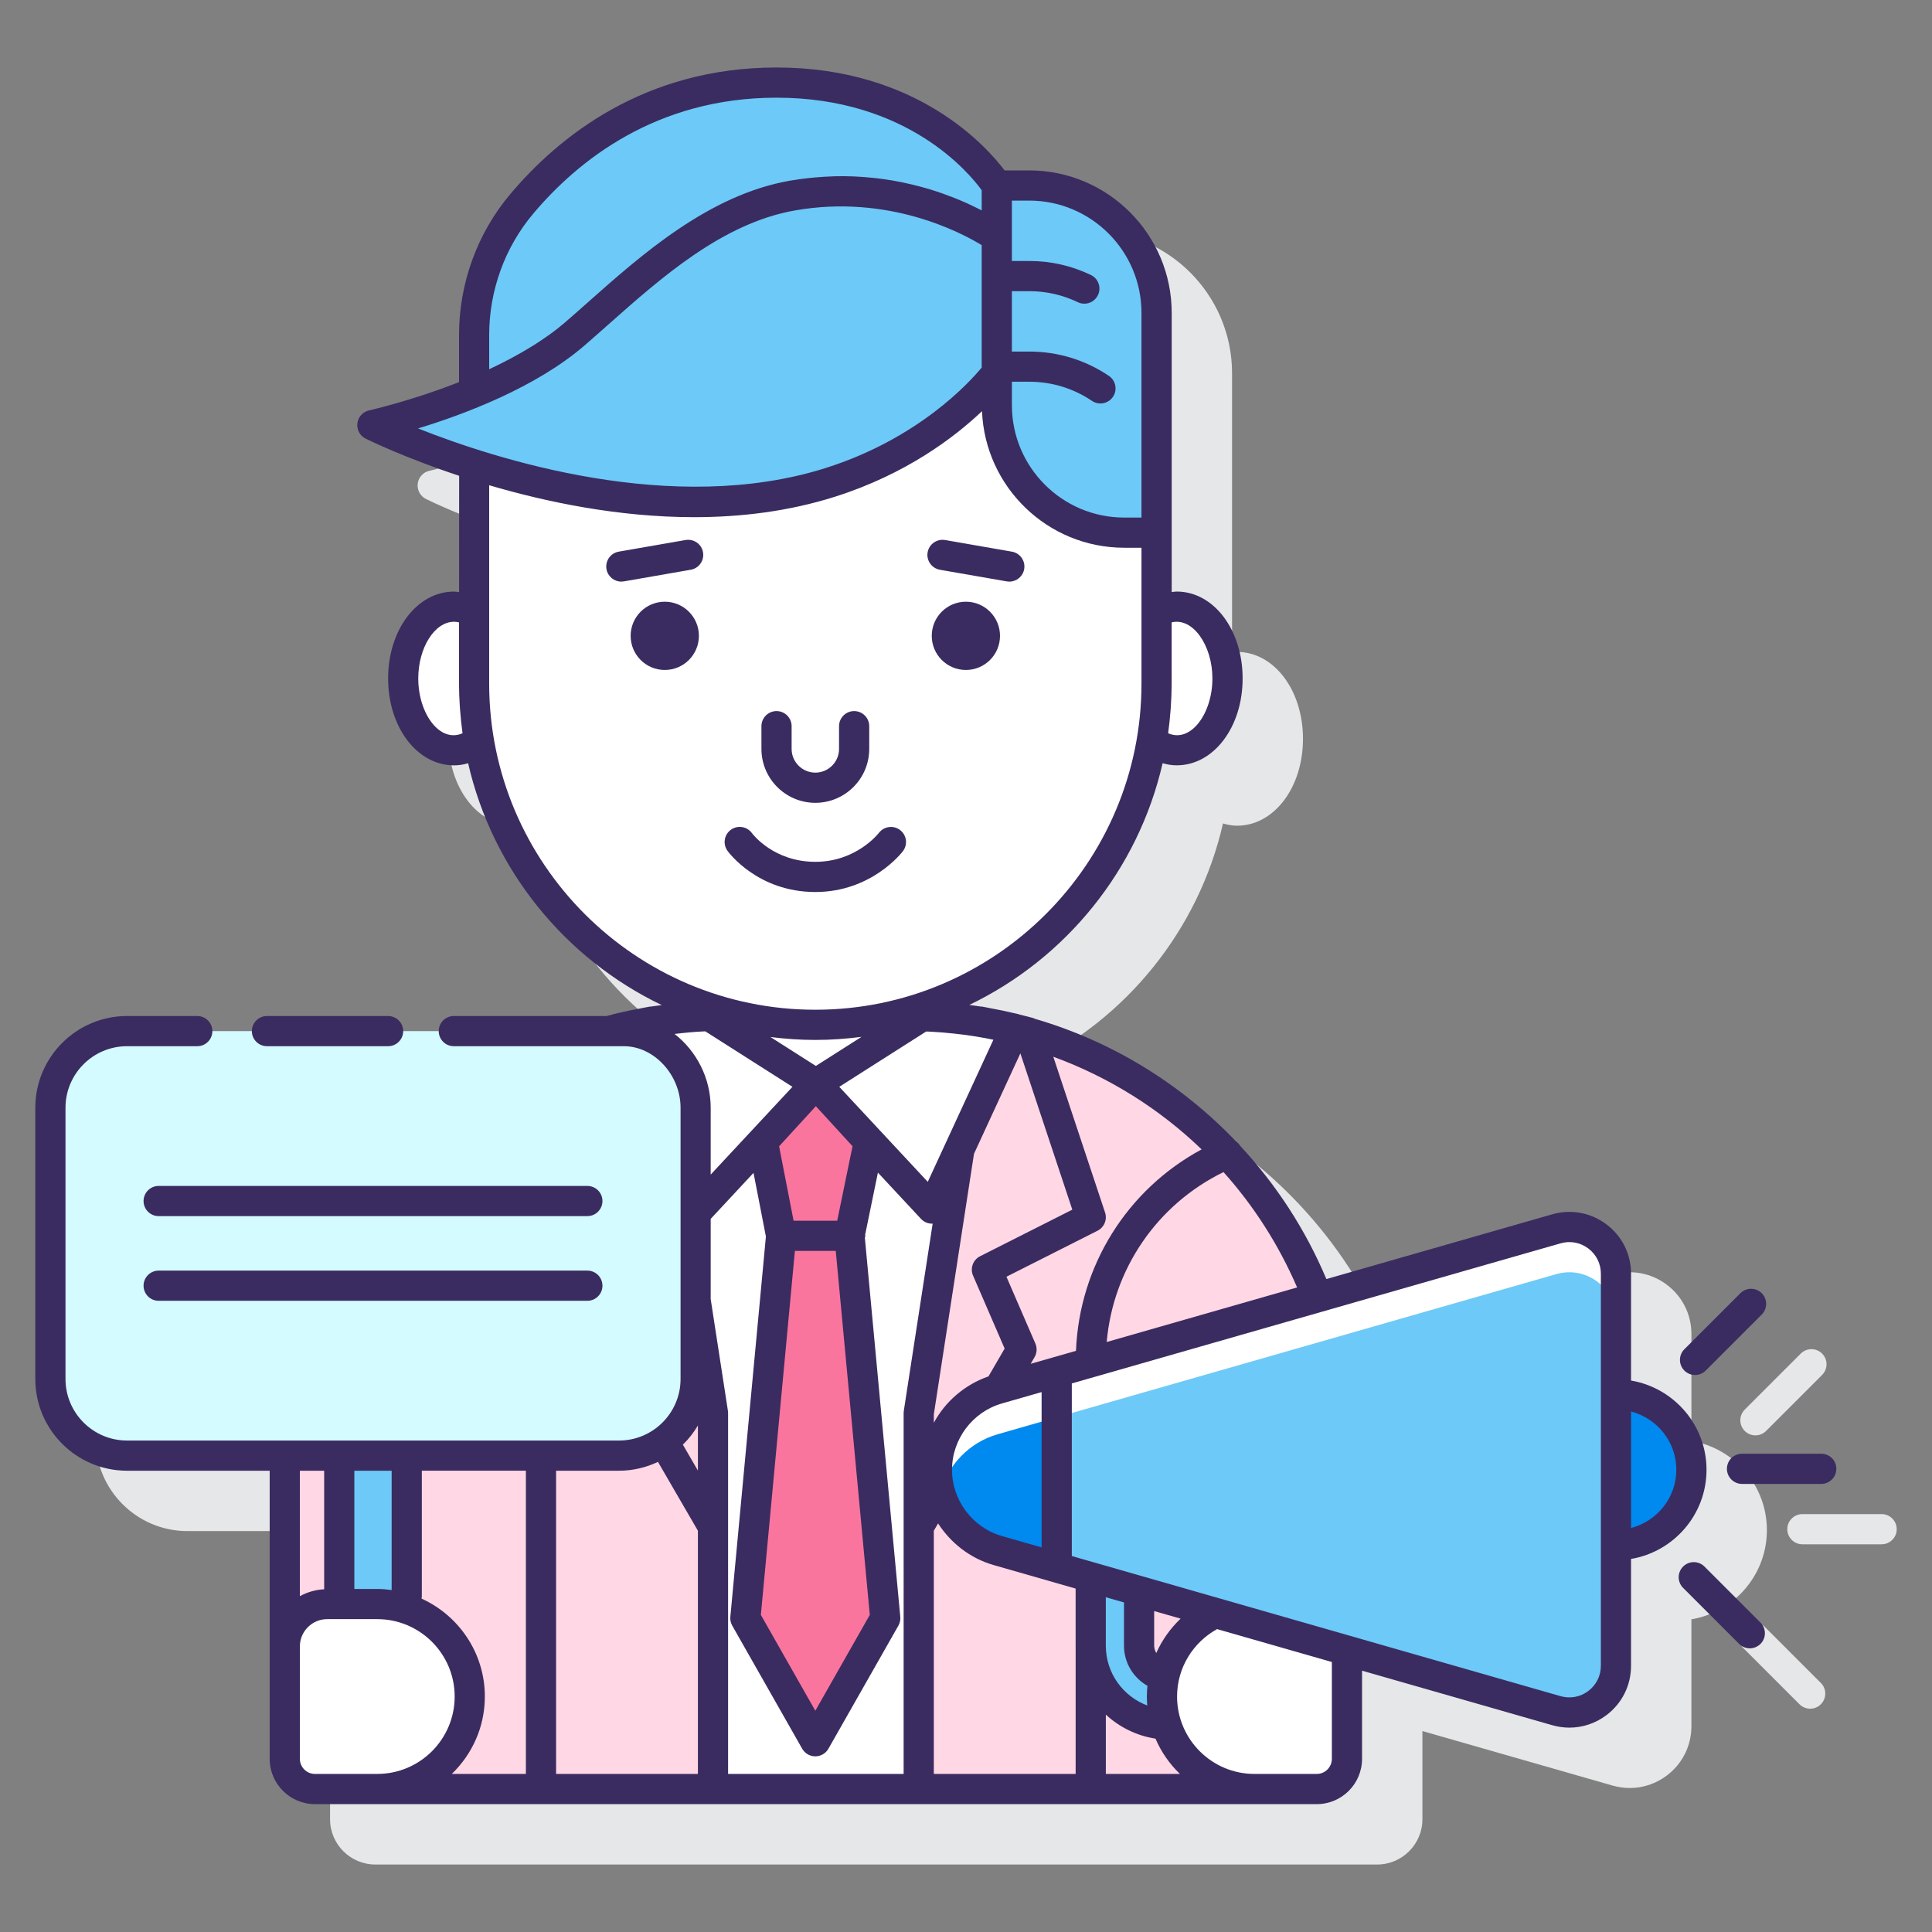 <svg id="Layer_1" enable-background="new 0 0 128 128" height="512" viewBox="0 0 128 128" width="512" xmlns="http://www.w3.org/2000/svg"><rect x="0" y="0" width="128" height="128" fill="#808080" stroke="none"/><path d="m124.662 100.313h-5.249c-.552 0-1 .448-1 1s.448 1 1 1h5.249c.552 0 1-.448 1-1s-.448-1-1-1z" fill="#e6e7e8"/><path d="m116.301 95.097c.256 0 .512-.098.707-.293l3.711-3.711c.391-.391.391-1.023 0-1.414s-1.023-.391-1.414 0l-3.711 3.711c-.391.391-.391 1.023 0 1.414.195.196.451.293.707.293z" fill="#e6e7e8"/><path d="m116.925 107.788c-.391-.391-1.023-.391-1.414 0s-.391 1.023 0 1.414l3.711 3.711c.195.195.451.293.707.293s.512-.098.707-.293c.391-.391.391-1.023 0-1.414z" fill="#e6e7e8"/><path d="m117.061 101.375c0-2.967-2.167-5.431-5-5.91v-7.08c0-1.297-.594-2.488-1.629-3.268s-2.342-1.022-3.59-.666l-14.942 4.282c-1.398-3.322-3.38-6.337-5.811-8.928-.043-.053-.085-.101-.137-.144-3.627-3.815-8.241-6.679-13.43-8.181-.017-.006-.029-.022-.047-.027-.148-.042-.302-.075-.452-.115-.173-.047-.344-.094-.518-.138-.005-.001-.009-.006-.014-.007-.096-.024-.195-.042-.292-.065-.233-.056-.466-.111-.701-.161-.161-.035-.322-.069-.484-.101-.106-.021-.213-.038-.32-.057-.078-.015-.157-.028-.235-.042-.144-.026-.286-.06-.43-.083-.033-.005-.067-.007-.101-.012-.173-.028-.348-.051-.522-.076-.057-.008-.114-.014-.171-.022-.002 0-.005-.001-.007-.001 6.388-3.077 11.181-8.949 12.799-16.017.306.09.617.149.93.149 2.45 0 4.369-2.528 4.369-5.756s-1.919-5.757-4.369-5.757c-.111 0-.22.013-.33.023v-3.925-14.562c0-5.204-4.234-9.438-9.438-9.438h-1.356c-.175-.113-.354-.219-.532-.327-1.538-1.895-6.164-6.491-14.853-6.491-8.75 0-14.43 4.57-17.655 8.404-2.181 2.592-3.382 5.905-3.382 9.327v3.114c-3.181 1.251-5.908 1.86-5.956 1.871-.415.091-.727.433-.779.854s.167.83.548 1.019c.252.125 2.622 1.276 6.195 2.463l-.004 7.693c-.111-.011-.221-.023-.333-.023-2.45 0-4.369 2.529-4.369 5.757s1.919 5.756 4.369 5.756c.313 0 .623-.059.929-.149 1.619 7.074 6.418 12.948 12.813 16.023-.04.005-.081.011-.121.016-.174.025-.349.048-.522.076-.033.005-.067.007-.101.012-.144.023-.286.057-.43.083-.078.014-.157.028-.235.042-.106.02-.214.036-.32.057-.162.032-.323.066-.484.101-.236.05-.468.106-.701.161-.097.023-.196.041-.292.065-.005.001-.009.005-.014.007-.144.036-.286.075-.429.113h-31.759c-3.351 0-6.077 2.726-6.077 6.077v17.971c0 3.351 2.726 6.077 6.077 6.077h9.451v11.643 7.447c0 1.654 1.346 3 3 3h4.127 22.244 13.63 22.244 4.127c1.654 0 3-1.346 3-3v-5.842l12.601 3.612c.377.108.76.161 1.139.161.875 0 1.729-.283 2.452-.827 1.036-.781 1.629-1.972 1.629-3.269v-7.08c2.834-.478 5.001-2.942 5.001-5.909z" fill="#e6e7e8"/><path d="m60.177 67.294h-.971c-1.667.392-3.402.605-5.189.605s-3.522-.214-5.189-.605h-.9c-16.05 0-29.062 13.011-29.062 29.062v20.173c0 1.105.895 2 2 2h66.373c1.105 0 2-.895 2-2v-20.173c0-16.051-13.011-29.062-29.062-29.062z" fill="#ffd7e5"/><path d="m59.206 67.294c-1.667.392-3.402.605-5.188.605s-3.522-.214-5.188-.605h-.901c-1.597 0-3.164.131-4.691.379l4 25.946v24.91h13.63v-24.91l4-25.946c-1.527-.248-3.093-.379-4.691-.379z" fill="#fff"/><path d="m46.086 86.144v5.217c0 1.703-.846 3.202-2.133 4.123l3.285 5.661v-7.527z" fill="#ffd7e5"/><path d="m62.073 97.374c0-2.485 1.646-4.669 4.035-5.354l.067-.019 1.504-2.591-2.292-5.292 6.877-3.473-4.064-12.23c-.314-.09-.636-.163-.954-.243l-3.684 7.979-2.693 17.467v7.527l1.394-2.402c-.113-.442-.19-.897-.19-1.369z" fill="#ffd7e5"/><path d="m61.105 67.317-7.052 4.489 7.698 8.266 5.498-11.908c-1.976-.494-4.032-.78-6.144-.847z" fill="#fff"/><path d="m47.001 67.317c-2.112.066-4.168.353-6.144.847l.069.149h.082c2.804 0 5.077 2.273 5.077 5.077v6.097l.27.584 7.698-8.266z" fill="#fff"/><path d="m54.053 67.895c-3.031 0-5.921-.601-8.563-1.683v.138l8.563 5.456 8.571-5.456v-.142c-2.644 1.085-5.537 1.687-8.571 1.687z" fill="#fff"/><path d="m77.956 40.194c-.473 0-.922.14-1.33.388v4.709c0 1.289-.114 2.552-.321 3.782.49.392 1.048.634 1.651.634 1.861 0 3.369-2.13 3.369-4.757s-1.508-4.756-3.369-4.756z" fill="#fff"/><path d="m31.409 45.291v-4.709c-.408-.248-.857-.388-1.33-.388-1.861 0-3.369 2.13-3.369 4.757s1.508 4.757 3.369 4.757c.603 0 1.161-.242 1.651-.634-.207-1.232-.321-2.494-.321-3.783z" fill="#fff"/><path d="m38.083 22.123c3.853-3.33 8.602-8.145 14.417-9.167 7.876-1.383 13.54 2.743 13.54 2.743v-3.409h.509c-3.587-2.394-7.896-3.791-12.532-3.791-10.627 0-19.537 7.334-21.956 17.216 2.114-.921 4.306-2.109 6.022-3.592z" fill="#fff"/><path d="m74.478 35.29c-4.66 0-8.438-3.778-8.438-8.438v-2.153s-3.554 4.887-11.023 7.257c-8.287 2.63-17.518.756-23.6-1.174-.002.108-.008.216-.008.324v14.184c0 12.486 10.122 22.608 22.608 22.608s22.608-10.122 22.608-22.608v-10z" fill="#fff"/><path d="m51.447 5.472c-8.385 0-13.824 4.403-16.89 8.048-2.044 2.43-3.147 5.508-3.147 8.683v3.79c2.308-.955 4.78-2.232 6.674-3.87 3.853-3.33 8.602-8.145 14.417-9.167 7.876-1.383 13.54 2.743 13.54 2.743v-3.409c-.001 0-4.31-6.818-14.594-6.818z" fill="#6dc9f7"/><path d="m52.5 12.956c-5.815 1.021-10.564 5.836-14.417 9.167-4.824 4.17-13.417 6.042-13.417 6.042s16.498 8.188 30.351 3.792c7.468-2.37 11.023-7.257 11.023-7.257v-9c0-.001-5.664-4.127-13.54-2.744z" fill="#6dc9f7"/><path d="m76.626 35.29h-2.148c-4.66 0-8.438-3.778-8.438-8.438v-14.562h2.148c4.66 0 8.438 3.778 8.438 8.438z" fill="#6dc9f7"/><path d="m56.282 81.874 1.282-6.232-3.511-3.836-3.512 3.836 1.212 6.232-2.369 25.336 4.634 8.154 4.633-8.154z" fill="#fa759e"/><path d="m24.994 106.273c.629 0 1.235.095 1.806.271.091-.243.147-.504.147-.779v-9.327h-4.471v9.327c0 .175.025.344.063.507h2.455z" fill="#6dc9f7"/><path d="m24.994 106.273h-3.319c-1.551 0-2.809 1.257-2.809 2.808v7.447c0 1.105.895 2 2 2h4.128c3.384 0 6.128-2.743 6.128-6.128 0-3.384-2.744-6.127-6.128-6.127z" fill="#fff"/><path d="m41.008 68.314h-32.592c-2.804 0-5.077 2.273-5.077 5.077v17.971c0 2.804 2.273 5.077 5.077 5.077h32.593c2.804 0 5.077-2.273 5.077-5.077v-17.971c0-2.804-2.274-5.077-5.078-5.077z" fill="#d4fbff"/><path d="m76.984 112.401c0-.467.057-.92.156-1.358-.95-.177-1.673-1.01-1.673-2.01v-3.621l-3.135-.899c-.04.141-.069.286-.069.44v4.08c0 2.813 2.228 5.098 5.01 5.228-.187-.588-.289-1.212-.289-1.86z" fill="#6dc9f7"/><path d="m80.513 106.857c-2.083.979-3.529 3.089-3.529 5.543 0 3.384 2.743 6.128 6.128 6.128h4.128c1.105 0 2-.895 2-2v-7.169z" fill="#fff"/><path d="m107.061 92.374v10c2.761 0 5-2.239 5-5s-2.239-5-5-5z" fill="#0089ef"/><path d="m103.116 81.412-33.107 9.49v12.944l33.107 9.491c1.976.566 3.945-.917 3.945-2.973v-25.979c0-2.056-1.969-3.539-3.945-2.973z" fill="#fff"/><path d="m107.06 110.364v-22.979c0-2.056-1.969-3.539-3.945-2.973l-33.107 9.49v9.944l33.107 9.491c1.977.566 3.945-.917 3.945-2.973z" fill="#6dc9f7"/><path d="m62.073 97.374c0 2.485 1.646 4.669 4.035 5.354l3.901 1.118v-12.944l-3.901 1.118c-2.389.685-4.035 2.87-4.035 5.354z" fill="#fff"/><path d="m62.295 98.874c.512 1.826 1.922 3.312 3.813 3.854l3.901 1.118v-9.944l-3.901 1.118c-1.891.543-3.301 2.029-3.813 3.854z" fill="#0089ef"/><g fill="#3a2c60"><path d="m44.043 39.865c-1.249 0-2.261 1.012-2.261 2.261s1.012 2.261 2.261 2.261 2.261-1.012 2.261-2.261c0-1.248-1.012-2.261-2.261-2.261z"/><path d="m63.992 39.865c-1.249 0-2.261 1.012-2.261 2.261s1.012 2.261 2.261 2.261 2.261-1.012 2.261-2.261c0-1.248-1.012-2.261-2.261-2.261z"/><path d="m54.018 53.189c1.969 0 3.571-1.602 3.571-3.571v-1.507c0-.552-.448-1-1-1s-1 .448-1 1v1.507c0 .866-.705 1.571-1.571 1.571s-1.571-.705-1.571-1.571v-1.507c0-.552-.448-1-1-1s-1 .448-1 1v1.507c0 1.969 1.602 3.571 3.571 3.571z"/><path d="m62.271 37.748 4.427.771c.058.01.116.015.173.015.477 0 .899-.342.984-.828.095-.544-.27-1.062-.813-1.157l-4.427-.771c-.546-.09-1.062.271-1.157.813-.095.544.27 1.061.813 1.157z"/><path d="m45.42 35.777-4.427.771c-.544.095-.908.613-.813 1.157.085.486.507.828.984.828.057 0 .115-.005.173-.015l4.427-.771c.544-.095.908-.613.813-1.157-.094-.543-.606-.903-1.157-.813z"/><path d="m59.824 56.388c.332-.438.246-1.06-.19-1.395-.436-.334-1.063-.251-1.4.182-.061.079-1.525 1.923-4.216 1.923-2.749 0-4.139-1.819-4.202-1.904-.324-.443-.946-.542-1.392-.221-.448.323-.549.948-.226 1.396.081.112 2.013 2.729 5.82 2.729 3.71 0 5.723-2.6 5.806-2.71z"/><path d="m17.687 69.314h8.025c.552 0 1-.448 1-1s-.448-1-1-1h-8.025c-.552 0-1 .448-1 1s.447 1 1 1z"/><path d="m38.914 78.571h-28.403c-.552 0-1 .448-1 1s.448 1 1 1h28.403c.552 0 1-.448 1-1s-.448-1-1-1z"/><path d="m38.914 84.181h-28.403c-.552 0-1 .448-1 1s.448 1 1 1h28.403c.552 0 1-.448 1-1s-.448-1-1-1z"/><path d="m120.662 96.313h-5.249c-.552 0-1 .448-1 1s.448 1 1 1h5.249c.552 0 1-.448 1-1s-.448-1-1-1z"/><path d="m112.301 91.097c.256 0 .512-.098.707-.293l3.711-3.711c.391-.391.391-1.023 0-1.414s-1.023-.391-1.414 0l-3.711 3.711c-.391.391-.391 1.023 0 1.414.195.196.451.293.707.293z"/><path d="m112.925 103.788c-.391-.391-1.023-.391-1.414 0s-.391 1.023 0 1.414l3.711 3.711c.195.195.451.293.707.293s.512-.098.707-.293c.391-.391.391-1.023 0-1.414z"/><path d="m113.061 97.375c0-2.967-2.167-5.431-5-5.91v-7.08c0-1.297-.594-2.488-1.629-3.268s-2.342-1.022-3.59-.666l-14.966 4.29c-1.381-3.278-3.323-6.259-5.711-8.826-.073-.12-.165-.217-.276-.294-3.614-3.783-8.193-6.633-13.35-8.13-.023-.009-.039-.03-.064-.037-.31-.089-.629-.161-.944-.24-.014-.004-.025-.016-.039-.02-.108-.027-.218-.048-.326-.073-.252-.06-.504-.117-.759-.171-.213-.044-.427-.084-.642-.124-.246-.046-.489-.102-.735-.142-.019-.003-.038.004-.057.002-.12-.019-.241-.035-.361-.052-.131-.019-.261-.038-.392-.056 6.391-3.074 11.187-8.946 12.807-16.015.306.093.618.142.931.142 2.45 0 4.369-2.528 4.369-5.756s-1.919-5.757-4.369-5.757c-.112 0-.22.023-.33.034v-3.936-14.562c0-5.204-4.234-9.438-9.438-9.438h-1.633c-1.214-1.61-5.853-6.818-15.108-6.818-8.75 0-14.43 4.57-17.655 8.404-2.181 2.592-3.382 5.905-3.382 9.327v3.114c-3.181 1.251-5.908 1.86-5.956 1.871-.415.091-.727.433-.779.854s.167.83.548 1.019c.252.125 2.622 1.276 6.195 2.463l-.004 7.704c-.111-.011-.221-.034-.333-.034-2.45 0-4.369 2.529-4.369 5.757s1.919 5.756 4.369 5.756c.313 0 .625-.049.931-.142 1.622 7.077 6.428 12.953 12.83 16.025-.13.018-.261.033-.391.052-.106.015-.212.029-.318.045-.018.002-.036-.005-.054-.002-.246.04-.488.095-.732.141-.219.04-.437.081-.655.126-.251.053-.498.109-.747.168-.109.026-.22.047-.329.074-.014.004-.025.015-.039.02-.131.033-.263.065-.393.1h-10.12c-.552 0-1 .448-1 1s.448 1 1 1h11.269c2 0 3.754 1.905 3.754 4.077v17.971c0 2.248-1.829 4.077-4.077 4.077h-32.596c-2.248 0-4.077-1.829-4.077-4.077v-17.971c0-2.248 1.829-4.077 4.077-4.077h4.654c.552 0 1-.448 1-1s-.448-1-1-1h-4.654c-3.351 0-6.077 2.726-6.077 6.077v17.971c0 3.351 2.726 6.077 6.077 6.077h9.451v11.643 7.447c0 1.654 1.346 3 3 3h4.127 22.244 13.63 22.244 4.127c1.654 0 3-1.346 3-3v-5.842l12.601 3.612c.377.108.76.161 1.139.161.875 0 1.729-.283 2.452-.827 1.036-.781 1.629-1.972 1.629-3.269v-7.08c2.834-.478 5.001-2.942 5.001-5.909zm-27.124-12.079-12.615 3.616c.422-4.845 3.346-9.115 7.738-11.258 2.017 2.25 3.665 4.83 4.877 7.642zm-6.326-9.146c-4.928 2.655-8.101 7.709-8.324 13.346l-1.554.445-1.448.415.258-.444c.16-.274.179-.608.053-.899l-1.917-4.426 6.036-3.048c.443-.224.655-.737.498-1.208l-3.43-10.32c3.701 1.354 7.041 3.456 9.828 6.139zm-3.006 33.37c-.08-.148-.138-.31-.138-.488v-2.295l1.753.502c-.679.645-1.23 1.416-1.615 2.281zm-.597 3.472c-1.612-.607-2.745-2.154-2.745-3.959v-3.212l1.204.345v2.867c0 1.124.616 2.127 1.554 2.654-.025.24-.038.478-.038.713.001.198.009.395.025.592zm-4.744-3.959v8.496h-9.396v-16.114l.282-.486c.844 1.302 2.124 2.314 3.682 2.761l3.901 1.118 1.53.439v3.786zm-6.795-24.517 2.091 4.829-1.07 1.844c-1.572.549-2.854 1.657-3.621 3.074v-.567l2.66-17.253 3.073-6.656 3.442 10.356-6.107 3.084c-.474.238-.679.803-.468 1.289zm4.54 18.004-2.626-.753c-1.949-.559-3.31-2.365-3.31-4.392s1.361-3.834 3.31-4.393l2.626-.753zm-14.991-33.621c1.038 0 2.059-.075 3.062-.205l-3.027 1.927-3.009-1.916c.974.123 1.966.194 2.974.194zm1.449 11.976h-2.89l-.959-4.929 2.435-2.658 2.429 2.653zm-2.803 2h2.707l2.255 24.116-3.609 6.35-3.608-6.35zm2.94-10.871 5.757-3.664c.106.004.213.007.32.013.514.027 1.025.07 1.534.125.247.027.494.054.739.087.452.06.9.136 1.346.218.172.032.344.066.515.102l-4.348 9.415zm24.721-27.054c0 2.331-1.441 4.292-2.932 3.63.003-.019.003-.039.006-.058.065-.472.115-.95.151-1.43.007-.094.015-.187.021-.281.032-.503.054-1.009.054-1.52v-4.057c1.391-.34 2.7 1.505 2.7 3.716zm-4.699-24.222v13.562h-.376-.771c-4.102 0-7.438-3.337-7.438-7.438v-1.562h1.148c1.491 0 2.928.439 4.158 1.27.171.116.366.171.559.171.321 0 .636-.154.83-.44.309-.458.189-1.079-.269-1.388-1.561-1.055-3.386-1.612-5.277-1.612h-1.15v-4h1.148c1.128 0 2.211.246 3.219.73.14.067.287.099.433.099.372 0 .729-.208.902-.567.239-.498.03-1.095-.468-1.334-1.28-.616-2.655-.928-4.085-.928h-1.149v-1.591-2.41h1.148c4.102 0 7.438 3.336 7.438 7.438zm-43.217 3.735v-2.26c0-2.952 1.034-5.807 2.913-8.04 2.952-3.508 8.145-7.691 16.125-7.691 8.652 0 12.763 4.984 13.593 6.128v1.339c-.034-.018-.074-.037-.11-.055-.054-.028-.108-.055-.164-.083-.16-.08-.33-.162-.509-.245-.045-.021-.086-.041-.132-.062-.224-.102-.462-.205-.712-.307-.052-.021-.107-.042-.16-.064-.215-.086-.438-.17-.671-.254-.064-.023-.126-.046-.192-.069-.29-.101-.59-.2-.906-.293-.021-.006-.044-.012-.066-.018-.292-.086-.596-.166-.909-.242-.077-.019-.155-.037-.233-.055-.322-.075-.652-.144-.994-.206-.023-.004-.045-.009-.068-.013-.366-.064-.744-.118-1.131-.164-.082-.01-.166-.017-.249-.026-.327-.034-.661-.061-1.002-.079-.08-.004-.157-.01-.238-.014-.409-.017-.827-.023-1.254-.013-.069.001-.139.007-.208.009-.361.012-.729.035-1.103.068-.115.01-.229.02-.345.032-.446.047-.898.105-1.359.186-5.356.941-9.814 4.896-13.396 8.075-.515.457-1.015.9-1.501 1.32-.304.262-.634.52-.983.775-.09.065-.185.126-.276.19-.267.187-.541.373-.833.555-.115.072-.232.141-.349.211-.297.179-.604.355-.924.529-.104.057-.208.114-.313.169-.428.227-.872.449-1.341.667zm6.328-1.584c.492-.425.999-.875 1.521-1.337 3.57-3.168 7.617-6.758 12.415-7.601 6.178-1.084 10.974 1.45 12.367 2.3v8.111c-.809.981-4.187 4.703-10.325 6.651-10.127 3.213-21.906-.587-27.019-2.618 3.017-.918 7.796-2.7 11.041-5.506zm-8.094 25.701c-1.497.666-2.932-1.299-2.932-3.63 0-2.037 1.085-3.757 2.369-3.757.11 0 .22.013.33.04v4.058c0 .513.022 1.02.055 1.525.006.09.014.179.021.269.037.491.088.977.154 1.459 0 .012.001.024.003.036zm1.766-3.289v-13.143c3.81 1.121 8.589 2.116 13.578 2.116 3.094 0 6.268-.383 9.333-1.355 4.724-1.499 7.929-3.948 9.74-5.667.207 5.022 4.346 9.047 9.419 9.047h.771.376v9.001c0 11.915-9.693 21.608-21.608 21.608s-21.609-9.692-21.609-21.607zm12.283 23.212c.674-.082 1.351-.146 2.035-.175l5.775 3.676-5.417 5.816v-4.429c0-1.98-.956-3.771-2.393-4.888zm1.546 25.939v2.987l-.996-1.716c.386-.376.72-.804.996-1.271zm-2.646 2.412 2.646 4.56v16.114h-9.396v-20.089h4.166c.925 0 1.798-.214 2.584-.585zm-17.645 8.49c-.313-.042-.629-.071-.953-.071h-1.518v-7.834h2.471zm-4.47-7.905v7.854c-.582.031-1.125.193-1.61.458v-8.312zm-.61 20.089c-.551 0-1-.449-1-1v-7.447c0-.997.812-1.809 1.809-1.809h3.319c2.828 0 5.128 2.3 5.128 5.127 0 2.828-2.3 5.128-5.128 5.128h-4.128zm11.255-5.128c0-2.882-1.723-5.364-4.19-6.486.003-.05.015-.098.015-.149v-8.327h6.895v20.089h-4.91c1.347-1.296 2.19-3.113 2.19-5.127zm16.116 5.128v-16.383-7.527c0-.051-.004-.102-.012-.152l-1.141-7.399v-5.313s.001-.001.001-.001l2.837-3.047.82 4.217-2.356 25.193c-.019.204.025.409.126.587l4.633 8.153c.178.313.51.506.87.506s.692-.193.87-.506l4.634-8.153c.101-.178.145-.383.126-.587l-2.346-25.098c.007-.049.029-.092.029-.143 0-.022-.011-.041-.013-.063l.848-4.123 2.855 3.065c.191.205.457.318.732.318.013 0 .027-.003.04-.003l-1.911 12.397c-.008.05-.012.102-.012.152v7.527 16.383zm25.026 0v-3.931c.891.825 2.023 1.397 3.29 1.592.379.887.935 1.679 1.62 2.339zm14.975-1c0 .551-.449 1-1 1h-4.127c-2.828 0-5.128-2.3-5.128-5.128 0-1.927 1.074-3.596 2.651-4.468l7.604 2.18zm17.822-6.164c0 .663-.304 1.272-.833 1.671-.53.399-1.2.522-1.836.34l-32.382-9.283v-11.436l32.383-9.282c.637-.184 1.306-.059 1.836.34.529.399.833 1.008.833 1.671v25.979zm5-12.989c0 1.858-1.28 3.411-3 3.858v-7.716c1.72.447 3 1.999 3 3.858z"/></g></svg>